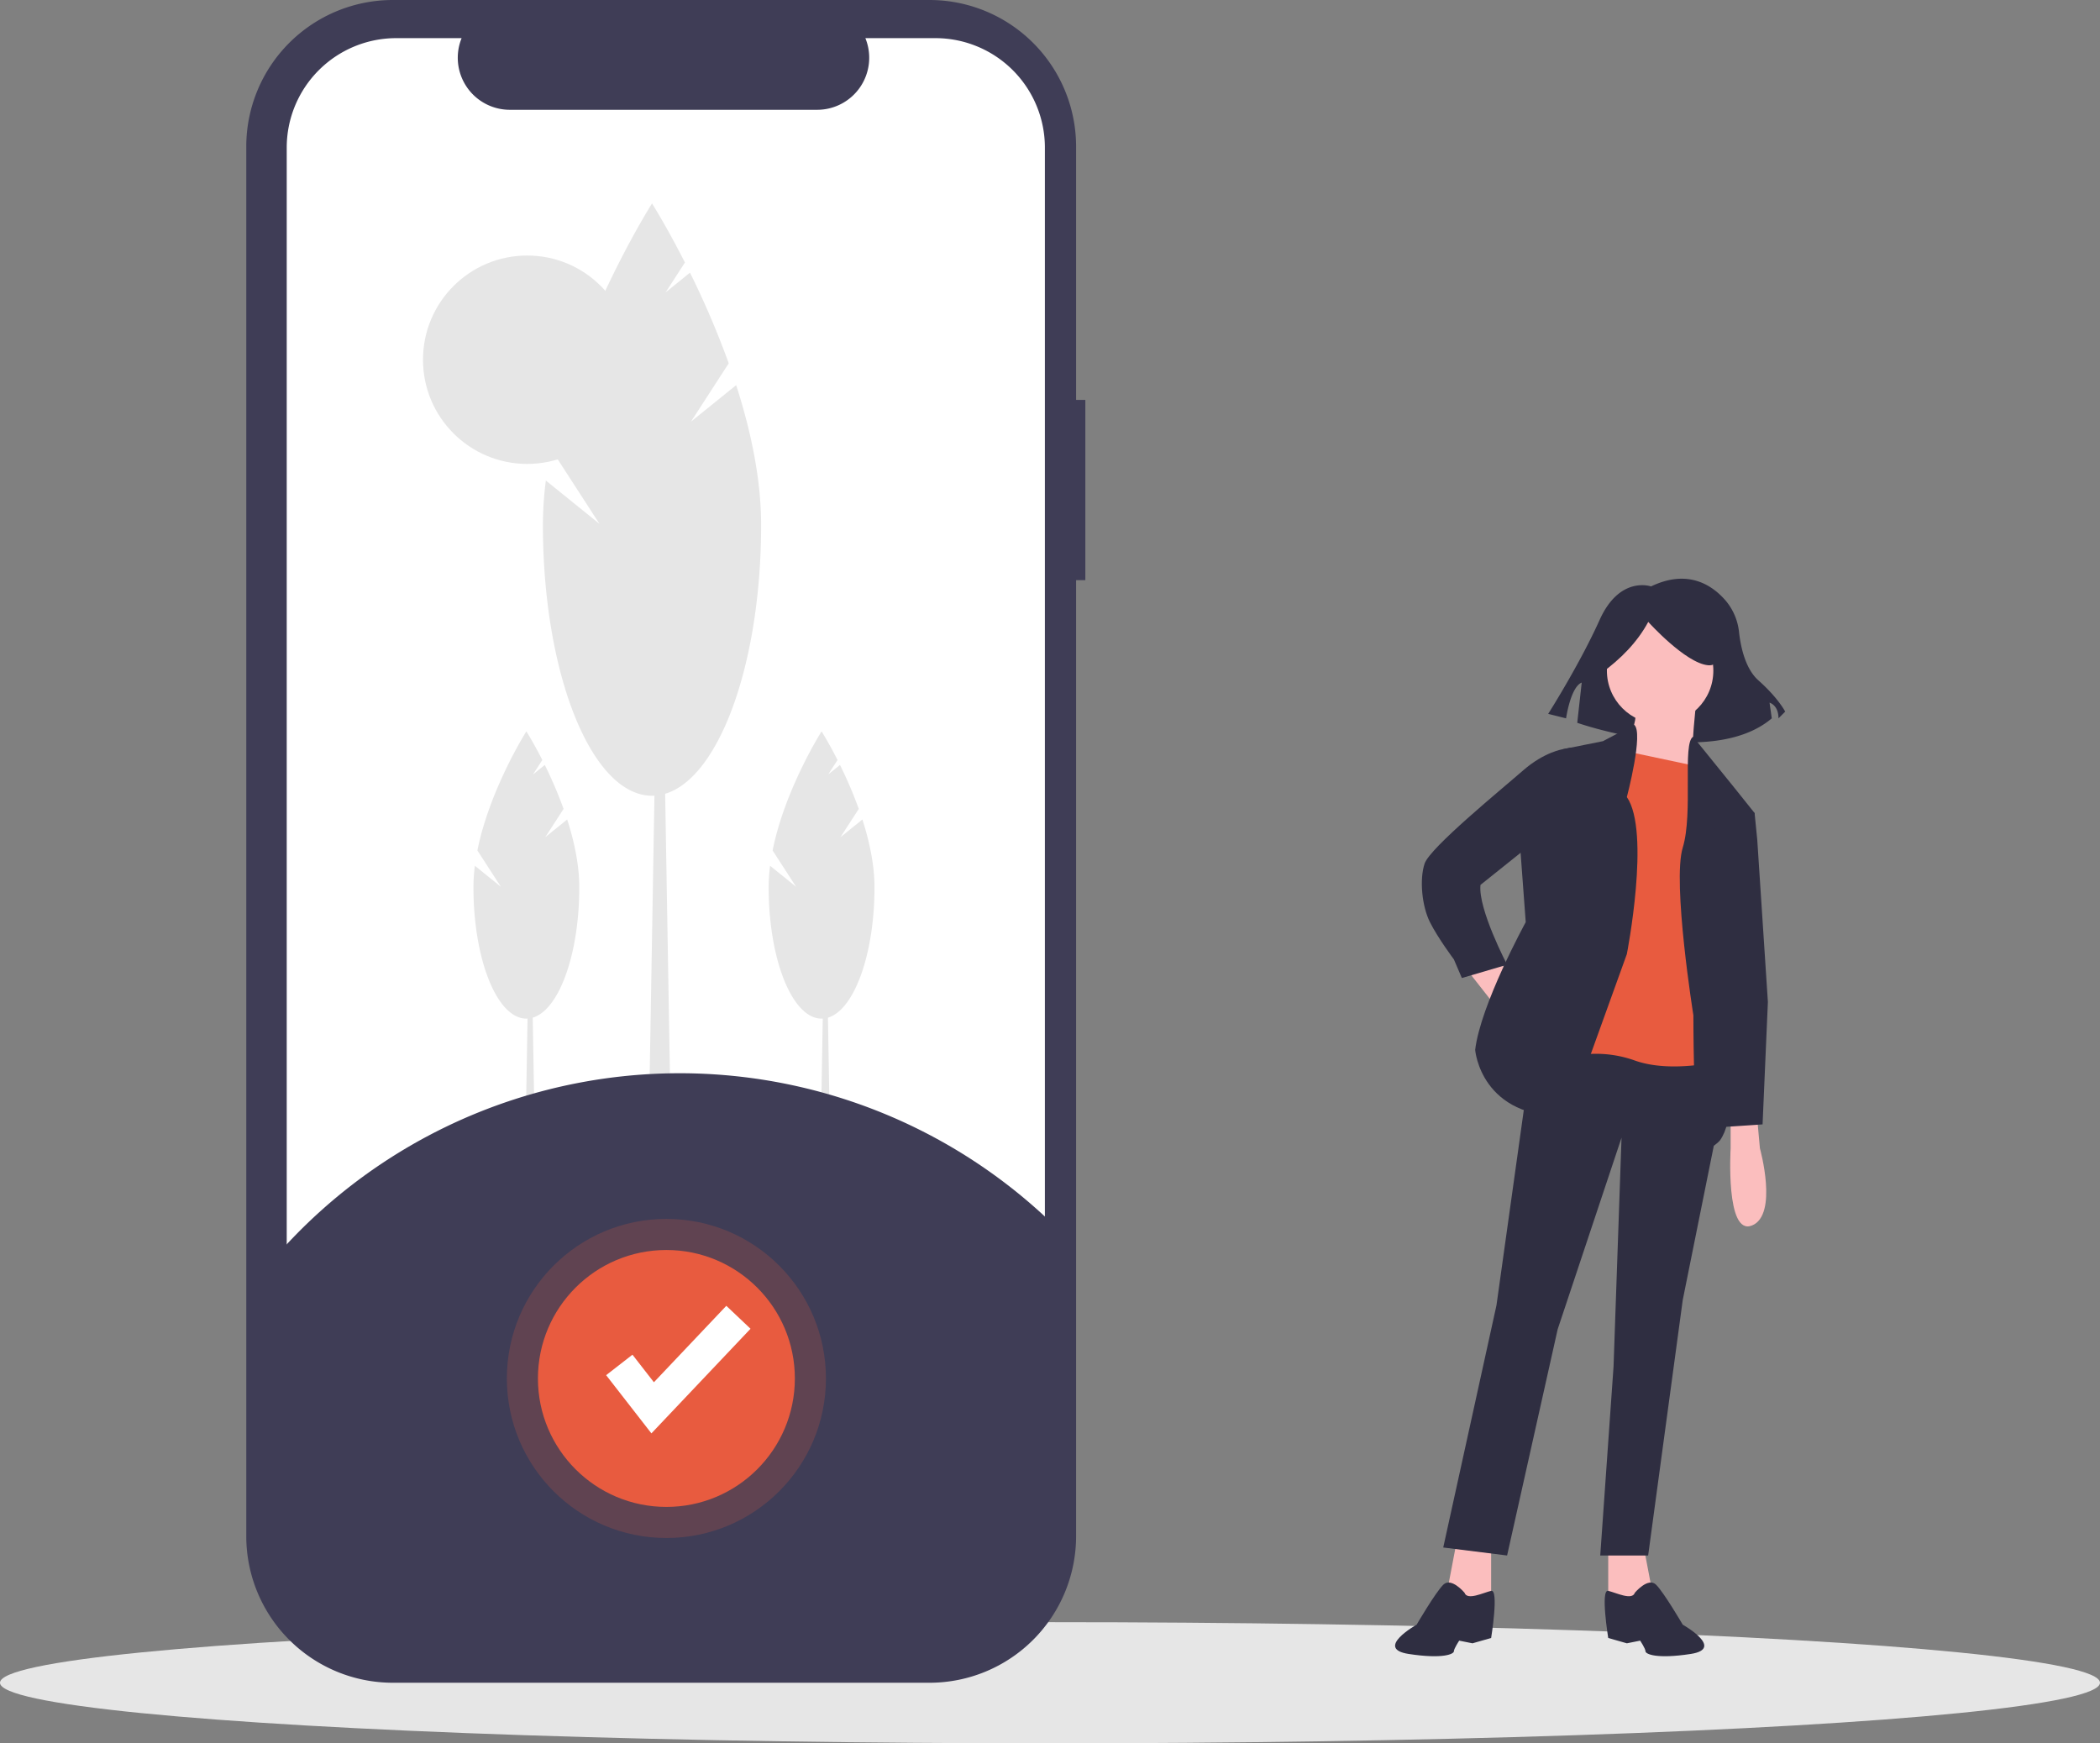 <svg id="b957563f-f3ae-41bc-84ab-fc01e4d69de7" data-name="Layer 1" xmlns="http://www.w3.org/2000/svg" width="832" height="690.689" viewBox="0 0 832 690.689"><rect x="0" y="0" width="832" height="690.689" fill="#808080" stroke="none"/><title>verified</title><ellipse cx="416" cy="666.689" rx="416" ry="24" fill="#e6e6e6"/><path d="M838.124,336.988s-12.402-4.429-20.375,13.288-20.375,37.206-20.375,37.206l7.087,1.772s1.772-12.402,6.201-14.174l-1.772,15.946s53.152,18.603,77.07-1.772l-.886-6.201s3.543.886,3.543,6.201l2.658-2.658s-2.658-5.315-10.63-12.402c-5.233-4.652-7.031-13.501-7.649-19.034a23.033,23.033,0,0,0-5.303-12.543C862.395,336.477,852.741,329.95,838.124,336.988Z" transform="translate(-184 -104.655)" fill="#2f2e41"/><polygon points="581.286 384.321 592.884 399.082 600.264 390.647 593.938 380.104 581.286 384.321" fill="#fbbebe"/><polygon points="577.069 610.998 572.852 633.138 583.395 638.41 590.775 633.138 590.775 610.998 577.069 610.998" fill="#fbbebe"/><polygon points="650.87 610.998 655.088 633.138 644.545 638.41 637.164 633.138 637.164 610.998 650.87 610.998" fill="#fbbebe"/><polygon points="607.644 411.733 592.884 517.164 571.797 613.106 597.101 616.269 617.133 526.653 642.436 450.743 639.273 541.413 634.002 616.269 652.979 616.269 666.685 515.056 681.841 439.805 681.445 411.733 607.644 411.733" fill="#2f2e41"/><path d="M764.232,735.685s-5.272-6.326-8.434-3.163-10.543,15.815-10.543,15.815-16.869,9.489-3.163,11.597,17.923,0,17.923-1.054,2.109-4.217,2.109-4.217l5.272,1.054,7.38-2.109s3.163-19.426,0-18.675S765.286,738.848,764.232,735.685Z" transform="translate(-184 -104.655)" fill="#2f2e41"/><path d="M831.708,735.685s5.272-6.326,8.434-3.163,10.543,15.815,10.543,15.815,16.869,9.489,3.163,11.597-17.923,0-17.923-1.054-2.109-4.217-2.109-4.217l-5.272,1.054-7.38-2.109s-3.163-19.426,0-18.675S830.653,738.848,831.708,735.685Z" transform="translate(-184 -104.655)" fill="#2f2e41"/><circle cx="657.723" cy="265.712" r="21.086" fill="#fbbebe"/><path d="M855.957,383.546s-2.109,17.923-1.054,22.14,3.163,10.543,3.163,10.543l-33.738-6.326s9.489-20.032,7.38-23.195S855.957,383.546,855.957,383.546Z" transform="translate(-184 -104.655)" fill="#fbbebe"/><path d="M859.12,408.849,824.327,401.469,804.296,523.769a45.676,45.676,0,0,1,27.412,1.054c14.76,5.272,34.792,0,34.792,0L862.283,409.904Z" transform="translate(-184 -104.655)" fill="#e85b3f"/><path d="M831.414,391.783l-12.358,6.523L803.241,401.469,786.372,441.533l2.109,28.466s-17.923,32.684-20.032,50.607c0,0,2.109,27.412,36.901,26.358l23.195-64.313s9.489-48.498,0-62.204C828.545,420.447,835.337,394.748,831.414,391.783Z" transform="translate(-184 -104.655)" fill="#2f2e41"/><path d="M809.567,401.469l-3.414-.582-2.912.582s-7.38,1.054-15.815,8.434-36.901,30.575-39.009,36.901-1.054,16.869,2.109,23.195,9.489,14.76,9.489,14.76l3.163,7.38,17.923-5.272s-11.597-22.14-10.543-31.629l21.086-16.869Z" transform="translate(-184 -104.655)" fill="#2f2e41"/><path d="M854.789,396.549l15.928,19.68,8.434,10.543-10.543,35.846-5.272,30.575s12.652,48.498,2.109,63.259c0,0-6.326,7.38-8.434-1.054s-2.109-48.498-2.109-48.498-8.434-52.715-4.217-66.421S850.459,399.01,854.789,396.549Z" transform="translate(-184 -104.655)" fill="#2f2e41"/><path d="M869.663,549.072v10.543s-2.109,34.792,8.434,30.575,3.163-30.575,3.163-30.575l-1.054-11.597Z" transform="translate(-184 -104.655)" fill="#fbbebe"/><path d="M818.218,371.491c8.019-5.803,14.51-12.488,18.804-20.439,0,0,14.716,16.351,23.709,17.169s.818-19.621.818-19.621l-16.351-4.088-15.534,1.635-12.263,8.176Z" transform="translate(-184 -104.655)" fill="#2f2e41"/><polygon points="686.717 318.954 695.151 322.117 696.206 332.66 700.423 396.973 698.314 445.471 682.5 446.526 677.228 392.756 675.12 333.715 686.717 318.954" fill="#2f2e41"/><path d="M614,263.086h-3.663V162.735A58.08,58.08,0,0,0,552.257,104.655H339.651a58.08,58.08,0,0,0-58.08,58.08V713.265a58.08,58.08,0,0,0,58.08,58.08H552.257a58.08,58.08,0,0,0,58.08-58.08v-378.748H614Z" transform="translate(-184 -104.655)" fill="#3f3d56"/><path d="M597.975,163.141V712.86a43.376,43.376,0,0,1-43.375,43.375H340.974a43.376,43.376,0,0,1-43.375-43.375V163.141a43.376,43.376,0,0,1,43.375-43.375H366.889a20.617,20.617,0,0,0,19.082,28.389H507.77a20.618,20.618,0,0,0,19.082-28.389h27.747A43.376,43.376,0,0,1,597.975,163.141Z" transform="translate(-184 -104.655)" fill="#fff"/><polygon points="212.286 474.693 207.793 474.693 209.291 386.937 210.788 386.937 212.286 474.693" fill="#e6e6e6"/><path d="M400.029,436.342l7.252-11.207a168.022,168.022,0,0,0-7.44-17.416l-4.689,3.788,3.713-5.738c-3.539-6.965-6.323-11.354-6.323-11.354s-14.544,22.919-19.403,47.185l9.306,14.382-10.302-8.321a67.979,67.979,0,0,0-.565,8.524c0,28.739,9.386,52.036,20.964,52.036s20.964-23.297,20.964-52.036c0-8.909-2.016-18.23-4.796-26.853Z" transform="translate(-184 -104.655)" fill="#e6e6e6"/><polygon points="329.245 474.693 324.752 474.693 326.25 386.937 327.747 386.937 329.245 474.693" fill="#e6e6e6"/><path d="M516.988,436.342l7.252-11.207a168.022,168.022,0,0,0-7.44-17.416l-4.689,3.788,3.713-5.738c-3.539-6.965-6.323-11.354-6.323-11.354s-14.544,22.919-19.403,47.185l9.306,14.382-10.302-8.321a67.979,67.979,0,0,0-.565,8.524c0,28.739,9.386,52.036,20.964,52.036s20.964-23.297,20.964-52.036c0-8.909-2.016-18.23-4.796-26.853Z" transform="translate(-184 -104.655)" fill="#e6e6e6"/><circle cx="208.867" cy="142.518" r="41.28" fill="#e6e6e6"/><polygon points="266.043 461.916 256.78 461.916 259.868 280.971 262.955 280.971 266.043 461.916" fill="#e6e6e6"/><path d="M457.762,271.706l14.953-23.109A346.448,346.448,0,0,0,457.374,212.687l-9.669,7.809,7.656-11.832c-7.296-14.362-13.037-23.411-13.037-23.411s-29.988,47.256-40.007,97.29l19.188,29.654L400.263,295.041a140.164,140.164,0,0,0-1.165,17.576c0,59.257,19.353,107.294,43.226,107.294s43.226-48.037,43.226-107.294c0-18.37-4.156-37.589-9.889-55.368Z" transform="translate(-184 -104.655)" fill="#e6e6e6"/><path d="M604.206,592.653V715.661a45.176,45.176,0,0,1-45.175,45.175H336.542A45.176,45.176,0,0,1,291.367,715.661V604.645a212.73,212.73,0,0,1,312.84-11.993Z" transform="translate(-184 -104.655)" fill="#3f3d56"/><circle cx="264.02" cy="546.13" r="63.208" fill="#e85b3f" opacity="0.2"/><circle cx="264.02" cy="546.13" r="50.895" fill="#e85b3f"/><polygon points="258.084 567.89 240.147 544.829 250.578 536.716 259.07 547.635 287.759 517.351 297.353 526.439 258.084 567.89" fill="#fff"/></svg>